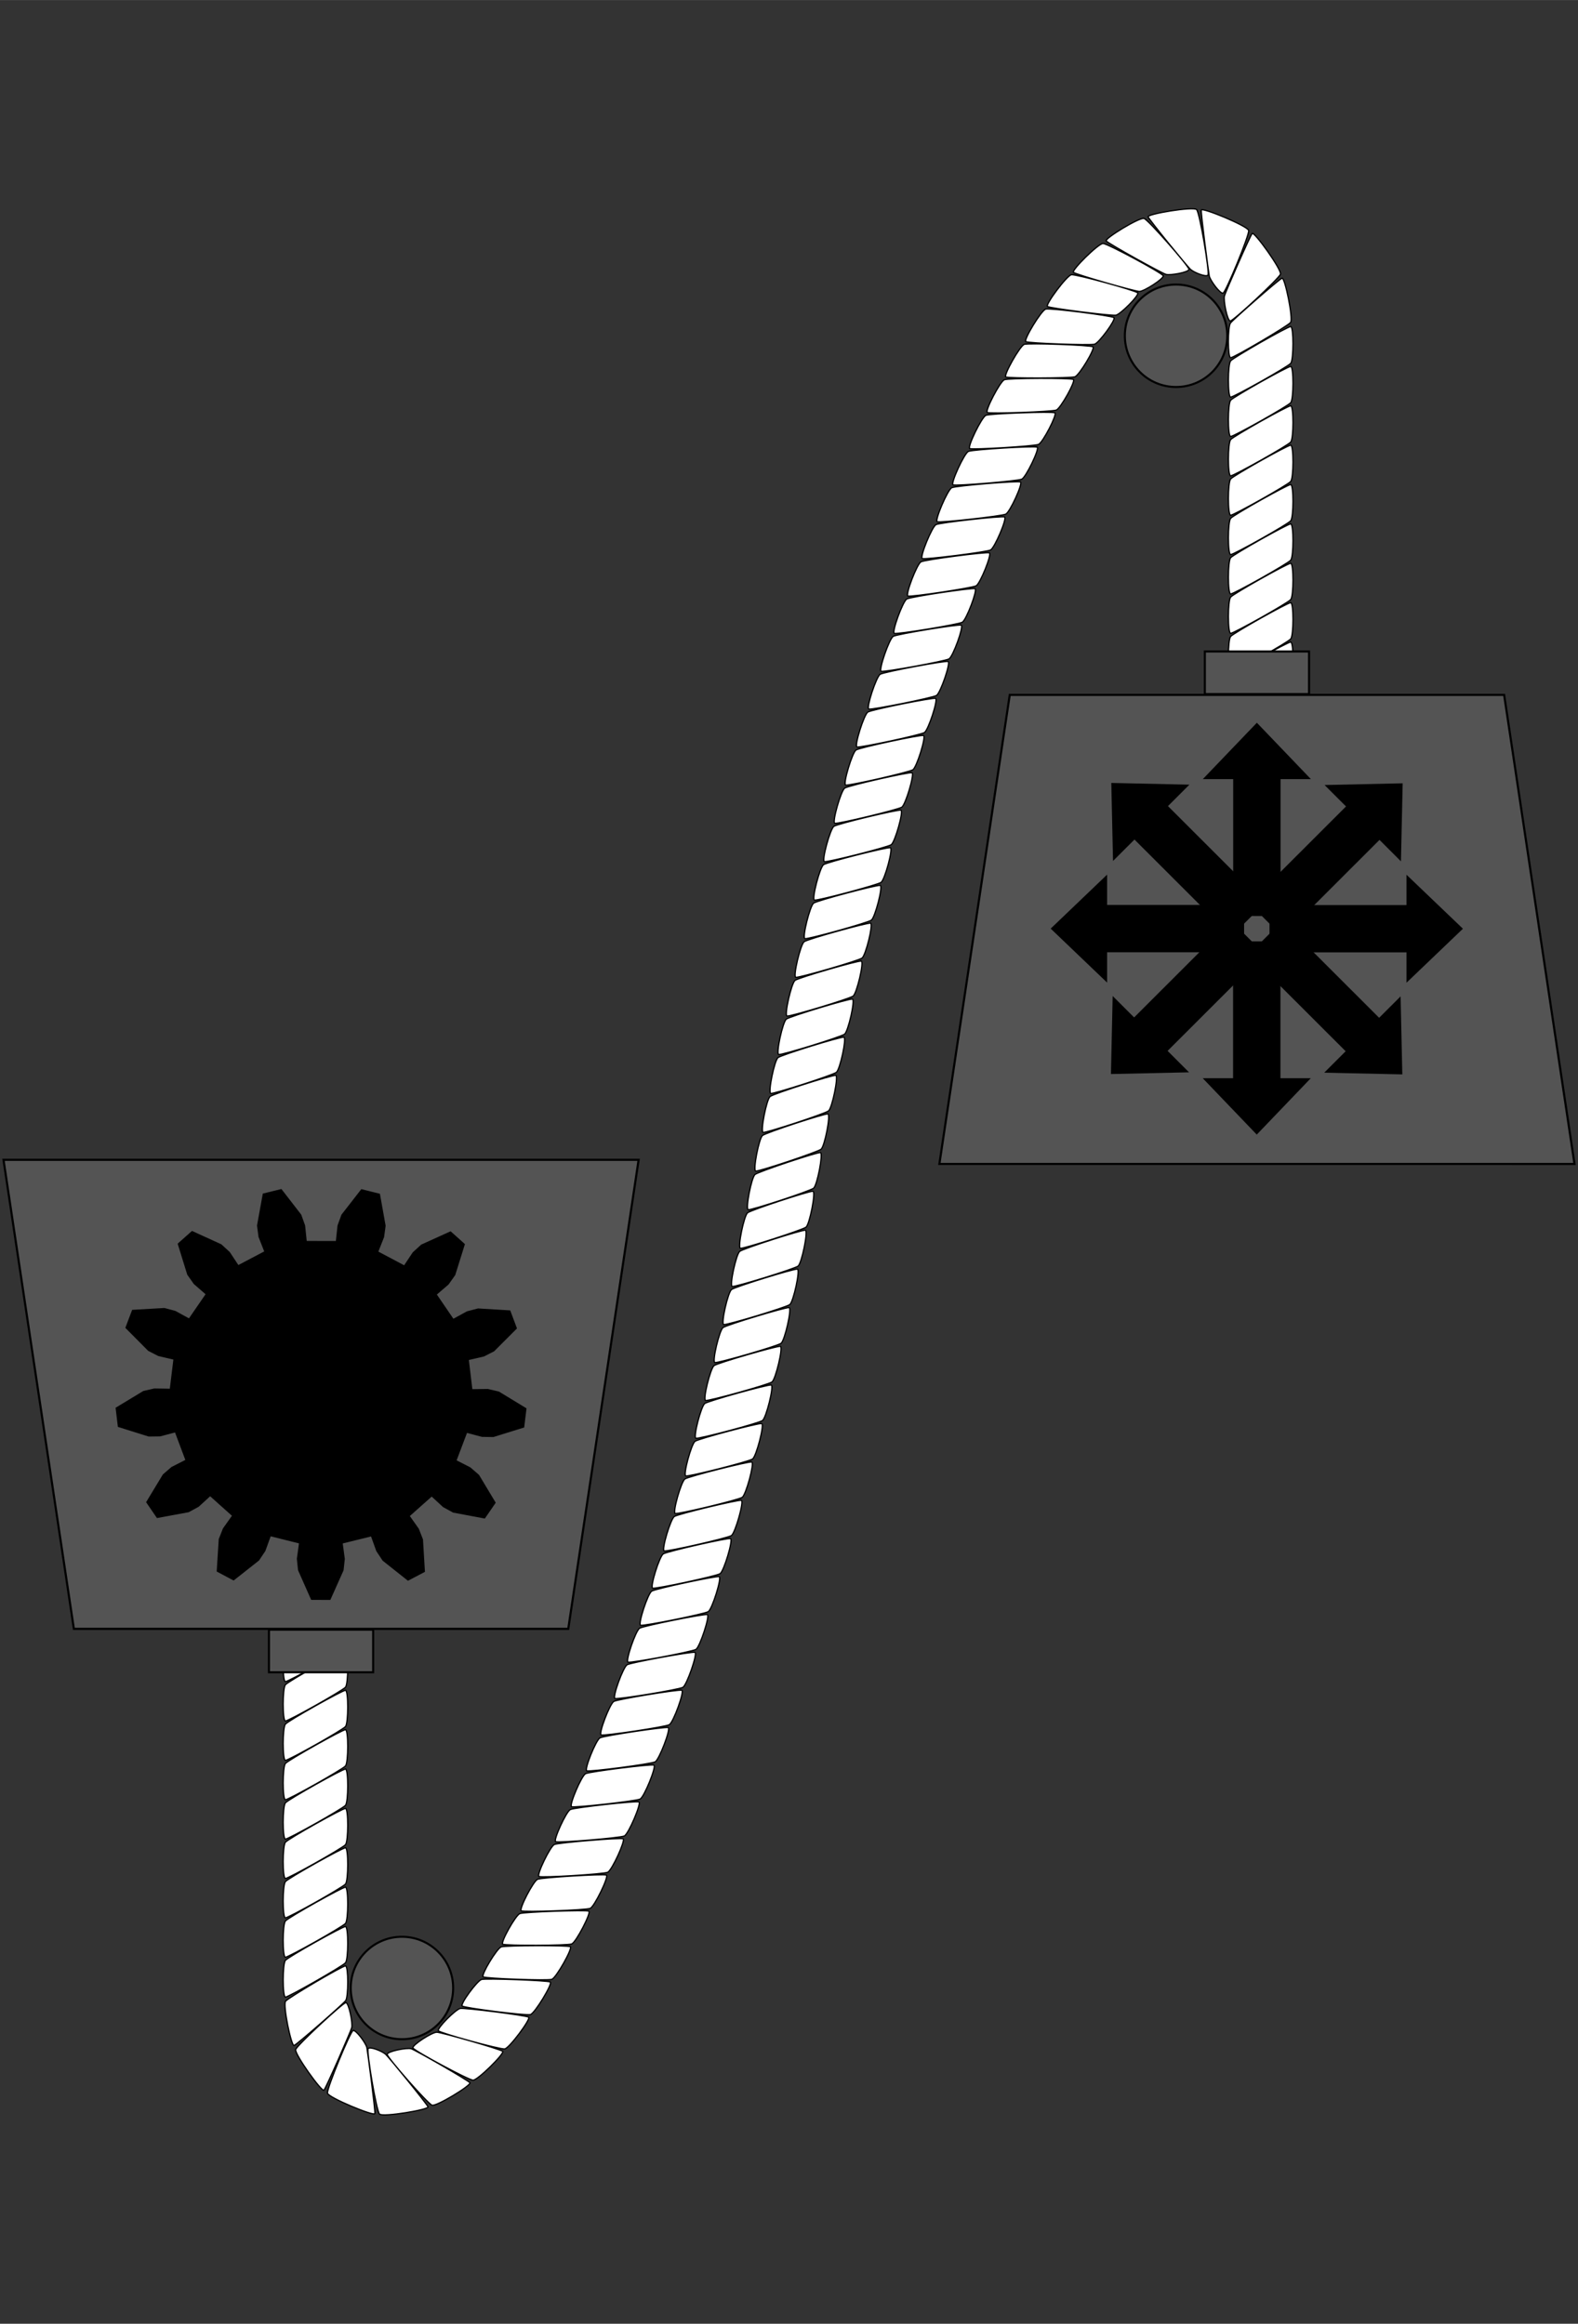 <?xml version="1.0" encoding="UTF-8" standalone="no"?>
<!-- Created with Inkscape (http://www.inkscape.org/) -->

<svg
   xmlns:dc="http://purl.org/dc/elements/1.1/"
   xmlns:cc="http://creativecommons.org/ns#"
   xmlns:rdf="http://www.w3.org/1999/02/22-rdf-syntax-ns#"
   xmlns:svg="http://www.w3.org/2000/svg"
   xmlns="http://www.w3.org/2000/svg"
   xmlns:sodipodi="http://sodipodi.sourceforge.net/DTD/sodipodi-0.dtd"
   xmlns:inkscape="http://www.inkscape.org/namespaces/inkscape"
   sodipodi:docname="despite_sci-mag.svg"
   inkscape:version="0.92.4 (5da689c313, 2019-01-14)"
   version="1.1"
   id="svg2"
   viewBox="0 0 720 1060"
   height="11.778in"
   width="8in"
   inkscape:export-filename="C:\Users\Giltwist\Dropbox\Tarot\Minors\export\despite-sci_mag.png"
   inkscape:export-xdpi="300"
   inkscape:export-ydpi="300">
  <rect x="0" y="0" width="720" height="1060" fill="#333333" stroke="none"/>
  <sodipodi:namedview
     inkscape:window-maximized="1"
     inkscape:window-y="-8"
     inkscape:window-x="-8"
     inkscape:window-height="1377"
     inkscape:window-width="2560"
     units="in"
     showgrid="false"
     inkscape:current-layer="layer1"
     inkscape:document-units="px"
     inkscape:cy="640.0323"
     inkscape:cx="-78.207483"
     inkscape:zoom="0.98994949"
     inkscape:pageshadow="2"
     inkscape:pageopacity="0"
     borderopacity="1.0"
     bordercolor="#666666"
     pagecolor="#000000"
     id="base"
     showguides="true"
     inkscape:guide-bbox="true">
    <sodipodi:guide
       position="179.464,530.022"
       orientation="0,1"
       id="guide4149"
       inkscape:locked="false" />
    <sodipodi:guide
       position="359.933,723.884"
       orientation="1,-0.002"
       id="guide4274"
       inkscape:locked="false" />
  </sodipodi:namedview>
  <defs
     id="defs4">
    <inkscape:path-effect
       effect="powerstroke"
       id="path-effect4186"
       is_visible="true"
       offset_points="0,0.5"
       sort_points="true"
       interpolator_type="CubicBezierJohan"
       interpolator_beta="0.2"
       start_linecap_type="zerowidth"
       linejoin_type="round"
       miter_limit="4"
       end_linecap_type="zerowidth"
       cusp_linecap_type="round" />
  </defs>
  <g
     inkscape:label="Layer 1"
     inkscape:groupmode="layer"
     id="layer1"
     transform="translate(0,7.638)">
    <ellipse
       style="opacity:1;fill:#808080;fill-opacity:1;fill-rule:evenodd;stroke:#000000;stroke-width:4.688;stroke-linecap:butt;stroke-linejoin:miter;stroke-miterlimit:4;stroke-dasharray:none;stroke-dashoffset:0;stroke-opacity:1;paint-order:markers stroke fill"
       id="path3015"
       cx="360"
       cy="522.362"
       r="154.199" />
    <path
       id="path7064"
       d="M157.65 655.655C159.007 655.711 158.993 670.618 157.635 672.2C156.276 673.782 131.564 687.671 130.207 687.615C128.85 687.559 128.864 672.652 130.223 671.07C131.581 669.488 156.294 655.599 157.65 655.655C157.65 655.655 157.65 655.655 157.65 655.655M157.65 673.615C159.007 673.671 158.993 688.578 157.635 690.16C156.276 691.742 131.564 705.63 130.207 705.575C128.85 705.519 128.864 690.612 130.223 689.03C131.581 687.448 156.294 673.559 157.65 673.615C157.65 673.615 157.65 673.615 157.65 673.615M157.65 691.575C159.007 691.631 158.993 706.538 157.635 708.12C156.276 709.702 131.564 723.59 130.207 723.534C128.85 723.478 128.864 708.571 130.223 706.99C131.581 705.408 156.294 691.519 157.65 691.575C157.65 691.575 157.65 691.575 157.65 691.575M157.65 709.535C159.007 709.591 158.993 724.498 157.635 726.08C156.276 727.661 131.564 741.55 130.207 741.494C128.85 741.438 128.864 726.531 130.223 724.949C131.581 723.367 156.294 709.479 157.65 709.535C157.65 709.535 157.65 709.535 157.65 709.535M157.65 727.495C159.007 727.55 158.993 742.457 157.635 744.039C156.276 745.621 131.564 759.51 130.207 759.454C128.85 759.398 128.864 744.491 130.223 742.909C131.581 741.327 156.294 727.439 157.65 727.495C157.65 727.495 157.65 727.495 157.65 727.495M157.65 745.454C159.007 745.51 158.993 760.417 157.635 761.999C156.276 763.581 131.564 777.47 130.207 777.414C128.85 777.358 128.864 762.451 130.223 760.869C131.581 759.287 156.294 745.398 157.65 745.454C157.65 745.454 157.65 745.454 157.65 745.454M157.65 763.414C159.007 763.47 158.993 778.377 157.635 779.959C156.276 781.541 131.564 795.43 130.207 795.374C128.85 795.318 128.864 780.411 130.223 778.829C131.581 777.247 156.294 763.358 157.65 763.414C157.65 763.414 157.65 763.414 157.65 763.414M157.65 781.374C159.007 781.43 158.993 796.337 157.635 797.919C156.276 799.501 131.564 813.39 130.207 813.334C128.85 813.278 128.864 798.371 130.223 796.789C131.581 795.207 156.294 781.318 157.65 781.374C157.65 781.374 157.65 781.374 157.65 781.374M157.65 799.334C159.007 799.39 158.993 814.297 157.635 815.879C156.276 817.461 131.564 831.349 130.207 831.293C128.85 831.238 128.864 816.33 130.223 814.749C131.581 813.167 156.294 799.278 157.65 799.334C157.65 799.334 157.65 799.334 157.65 799.334M157.65 817.294C159.007 817.35 158.993 832.257 157.635 833.839C156.276 835.42 131.564 849.309 130.207 849.253C128.85 849.197 128.864 834.29 130.223 832.708C131.581 831.127 156.294 817.238 157.65 817.294C157.65 817.294 157.65 817.294 157.65 817.294M157.65 835.254C159.007 835.309 158.993 850.216 157.635 851.798C156.276 853.38 131.564 867.269 130.207 867.213C128.85 867.157 128.864 852.25 130.223 850.668C131.581 849.086 156.294 835.198 157.65 835.254C157.65 835.254 157.65 835.254 157.65 835.254M157.65 853.213C159.007 853.269 158.993 868.176 157.635 869.758C156.276 871.34 131.564 885.229 130.207 885.173C128.85 885.117 128.864 870.21 130.223 868.628C131.581 867.046 156.294 853.157 157.65 853.213C157.65 853.213 157.65 853.213 157.65 853.213M157.65 871.173C159.007 871.229 158.993 886.136 157.635 887.718C156.276 889.3 131.581 903.399 130.223 903.366C128.866 903.333 128.864 888.17 130.223 886.588C131.581 885.006 156.294 871.117 157.65 871.173C157.65 871.173 157.65 871.173 157.65 871.173M157.65 889.133C159.007 889.189 158.99 903.321 157.715 904.971C156.44 906.621 135.473 925.017 134.179 925.43C132.886 925.843 129.008 906.902 130.283 905.252C131.558 903.602 156.294 889.077 157.65 889.133C157.65 889.133 157.65 889.133 157.65 889.133M157.792 905.902C159.149 905.841 161.04 915.339 160.469 917.344C159.898 919.35 148.747 944.845 147.807 945.824C146.866 946.804 134.259 929.24 134.913 927.261C135.567 925.281 156.436 905.964 157.792 905.902C157.792 905.902 157.792 905.902 157.792 905.902M161.076 918.623C162.331 918.105 167.008 924.408 167.397 926.456C167.787 928.505 171.287 955.18 171.042 956.516C170.797 957.851 149.812 949.227 149.422 947.179C149.033 945.131 159.82 919.14 161.076 918.623C161.076 918.623 161.076 918.623 161.076 918.623M167.994 926.843C168.83 925.773 174.427 928.043 175.962 929.455C177.496 930.866 194.883 952.136 195.298 953.429C195.713 954.722 174.633 958.22 173.175 956.729C171.717 955.239 167.158 927.914 167.994 926.843C167.994 926.843 167.994 926.843 167.994 926.843M176.664 929.472C176.696 928.115 185.683 926.291 187.665 926.937C189.647 927.583 213.634 941.322 214.417 942.431C215.201 943.54 199.134 953.324 197.152 952.677C195.17 952.031 176.632 930.83 176.664 929.472C176.664 929.472 176.664 929.472 176.664 929.472M188.422 926.554C187.9 925.301 197.222 919.339 199.306 919.382C201.391 919.425 228.387 927.158 229.379 928.085C230.372 929.012 217.945 941.301 215.861 941.259C213.776 941.216 188.944 927.808 188.422 926.554C188.422 926.554 188.422 926.554 188.422 926.554M200.047 918.731C199.194 917.674 207.965 908.906 210.017 908.54C212.07 908.174 240.129 911.715 241.223 912.519C242.318 913.323 232.351 926.687 230.29 927.002C228.229 927.316 200.9 919.788 200.047 918.731C200.047 918.731 200.047 918.731 200.047 918.731M210.9 907.434C209.885 906.532 217.715 895.919 219.713 895.322C221.711 894.726 249.954 895.745 251.097 896.477C252.241 897.21 244.011 910.783 242 911.336C239.99 911.89 211.916 908.336 210.9 907.434C210.9 907.434 210.9 907.434 210.9 907.434M220.465 894.124C219.354 893.343 226.722 881.136 228.692 880.454C230.663 879.773 259.054 879.681 260.226 880.367C261.399 881.052 253.768 894.566 251.797 895.248C249.827 895.929 221.576 894.904 220.465 894.124C220.465 894.124 220.465 894.124 220.465 894.124M229.392 879.224C228.248 878.492 235.246 866.031 237.187 865.269C239.129 864.508 267.493 863.496 268.682 864.152C269.87 864.809 262.817 878.348 260.875 879.109C258.934 879.87 230.536 879.957 229.392 879.224C229.392 879.224 229.392 879.224 229.392 879.224M237.837 864.012C236.664 863.327 243.366 850.418 245.288 849.61C247.211 848.803 275.492 847.075 276.696 847.702C277.901 848.329 271.223 862.072 269.3 862.88C267.378 863.687 239.009 864.697 237.837 864.012C237.837 864.012 237.837 864.012 237.837 864.012M245.907 848.338C244.719 847.681 251.047 834.6 252.949 833.745C254.851 832.89 283.092 830.548 284.308 831.153C285.524 831.757 279.185 845.559 277.283 846.414C275.382 847.269 247.096 848.994 245.907 848.338C245.907 848.338 245.907 848.338 245.907 848.338M253.536 832.458C252.332 831.831 258.359 818.717 260.233 817.803C262.107 816.889 290.302 813.757 291.533 814.33C292.765 814.904 286.756 828.964 284.871 829.854C282.986 830.745 254.741 833.085 253.536 832.458C253.536 832.458 253.536 832.458 253.536 832.458M260.779 816.498C259.556 815.909 265.33 802.374 267.193 801.436C269.055 800.498 297.128 796.975 298.366 797.533C299.604 798.09 293.925 812.08 292.063 813.018C290.201 813.956 262.003 817.086 260.779 816.498C260.779 816.498 260.779 816.498 260.779 816.498M267.722 800.124C266.491 799.551 271.932 786.085 273.769 785.1C275.607 784.114 303.655 779.908 304.907 780.434C306.159 780.96 300.764 795.06 298.926 796.046C297.089 797.031 268.953 800.697 267.722 800.124C267.722 800.124 267.722 800.124 267.722 800.124M274.265 783.774C273.02 783.233 278.268 769.484 280.093 768.476C281.918 767.467 309.853 762.886 311.111 763.397C312.37 763.907 307.212 778.094 305.386 779.103C303.561 780.111 275.511 784.316 274.265 783.774C274.265 783.774 274.265 783.774 274.265 783.774M280.573 767.144C279.321 766.618 284.336 752.783 286.149 751.751C287.961 750.72 315.829 745.624 317.1 746.102C318.371 746.581 313.386 761.028 311.574 762.059C309.762 763.09 281.824 767.67 280.573 767.144C280.573 767.144 280.573 767.144 280.573 767.144M286.545 750.573C285.281 750.079 290.069 736.159 291.855 735.083C293.641 734.007 321.469 728.412 322.745 728.875C324.022 729.338 319.315 743.678 317.529 744.754C315.743 745.83 287.81 751.067 286.545 750.573C286.545 750.573 286.545 750.573 286.545 750.573M292.284 733.735C291.013 733.256 295.593 719.266 297.366 718.168C299.139 717.07 326.869 711.125 328.151 711.572C329.433 712.02 324.93 726.423 323.158 727.521C321.385 728.619 293.555 734.214 292.284 733.735C292.284 733.735 292.284 733.735 292.284 733.735M297.778 716.815C296.502 716.352 300.884 702.297 302.643 701.177C304.402 700.057 332.039 693.769 333.326 694.201C334.614 694.633 330.306 709.094 328.547 710.214C326.788 711.333 299.055 717.278 297.778 716.815C297.778 716.815 297.778 716.815 297.778 716.815M303.038 699.818C301.756 699.371 305.949 685.257 307.694 684.116C309.439 682.975 336.988 676.351 338.281 676.767C339.573 677.183 335.451 691.697 333.706 692.838C331.96 693.979 304.321 700.266 303.038 699.818C303.038 699.818 303.038 699.818 303.038 699.818M308.073 682.753C306.786 682.321 310.797 668.152 312.529 666.991C314.26 665.829 341.726 658.875 343.024 659.276C344.321 659.677 340.375 674.238 338.644 675.399C336.912 676.561 309.361 683.184 308.073 682.753C308.073 682.753 308.073 682.753 308.073 682.753M312.892 665.623C311.599 665.207 315.44 650.989 317.157 649.807C318.875 648.624 346.263 641.348 347.565 641.733C348.867 642.119 345.088 656.722 343.37 657.904C341.653 659.086 314.184 666.039 312.892 665.623C312.892 665.623 312.892 665.623 312.892 665.623M317.504 648.435C316.206 648.034 319.885 633.771 321.589 632.569C323.292 631.367 350.607 623.773 351.914 624.144C353.22 624.514 349.599 639.155 347.895 640.357C346.192 641.56 318.801 648.835 317.504 648.435C317.504 648.435 317.504 648.435 317.504 648.435M321.919 631.193C320.617 630.808 324.143 616.505 325.833 615.283C327.522 614.06 354.77 606.157 356.08 606.512C357.391 606.867 353.917 621.542 352.228 622.764C350.539 623.986 323.221 631.579 321.919 631.193C321.919 631.193 321.919 631.193 321.919 631.193M326.147 613.903C324.841 613.533 328.224 599.193 329.899 597.952C331.574 596.71 358.76 588.502 360.074 588.842C361.389 589.182 358.054 603.887 356.379 605.129C354.704 606.37 327.454 614.273 326.147 613.903C326.147 613.903 326.147 613.903 326.147 613.903M330.198 596.568C328.887 596.213 332.136 581.841 333.797 580.58C335.458 579.32 362.54 570.944 363.855 571.285C365.17 571.625 362.018 586.195 360.357 587.455C358.696 588.716 331.508 596.924 330.198 596.568C330.198 596.568 330.198 596.568 330.198 596.568M334.08 579.194C332.765 578.853 335.89 564.451 337.537 563.172C339.184 561.893 366.17 553.213 367.488 553.539C368.807 553.864 365.799 568.637 364.138 569.898C362.477 571.158 335.395 579.534 334.08 579.194C334.08 579.194 334.08 579.194 334.08 579.194M337.804 561.782C336.486 561.457 339.473 546.852 341.12 545.573C342.767 544.294 369.648 535.454 370.97 535.765C372.292 536.075 369.402 550.87 367.755 552.149C366.109 553.428 339.123 562.108 337.804 561.782C337.804 561.782 337.804 561.782 337.804 561.782M341.387 544.183C340.069 543.858 342.883 529.39 344.515 528.092C346.147 526.795 373.035 517.816 374.357 518.127C375.679 518.438 372.854 533.075 371.222 534.372C369.589 535.669 342.705 544.509 341.387 544.183C341.387 544.183 341.387 544.183 341.387 544.183M561.502 389.025C560.145 388.969 560.159 374.062 561.517 372.48C562.876 370.898 587.588 357.009 588.945 357.065C590.302 357.121 590.288 372.028 588.929 373.61C587.571 375.192 562.859 389.08 561.502 389.025C561.502 389.025 561.502 389.025 561.502 389.025M561.502 371.065C560.145 371.009 560.159 356.102 561.517 354.52C562.876 352.938 587.588 339.049 588.945 339.105C590.302 339.161 590.288 354.068 588.929 355.65C587.571 357.232 562.859 371.121 561.502 371.065C561.502 371.065 561.502 371.065 561.502 371.065M561.502 353.105C560.145 353.049 560.159 338.142 561.517 336.56C562.876 334.978 587.588 321.089 588.945 321.145C590.302 321.201 590.288 336.108 588.929 337.69C587.571 339.272 562.859 353.161 561.502 353.105C561.502 353.105 561.502 353.105 561.502 353.105M561.502 335.145C560.145 335.089 560.159 320.182 561.517 318.6C562.876 317.018 587.588 303.13 588.945 303.186C590.302 303.241 590.288 318.148 588.929 319.73C587.571 321.312 562.859 335.201 561.502 335.145C561.502 335.145 561.502 335.145 561.502 335.145M561.502 317.185C560.145 317.129 560.159 302.222 561.517 300.64C562.876 299.058 587.588 285.17 588.945 285.226C590.302 285.282 590.288 300.189 588.929 301.771C587.571 303.352 562.859 317.241 561.502 317.185C561.502 317.185 561.502 317.185 561.502 317.185M561.502 299.225C560.145 299.169 560.159 284.262 561.517 282.681C562.876 281.099 587.588 267.21 588.945 267.266C590.302 267.322 590.288 282.229 588.929 283.811C587.571 285.393 562.859 299.281 561.502 299.225C561.502 299.225 561.502 299.225 561.502 299.225M561.502 281.266C560.145 281.21 560.159 266.303 561.517 264.721C562.876 263.139 587.588 249.25 588.945 249.306C590.302 249.362 590.288 264.269 588.929 265.851C587.571 267.433 562.859 281.321 561.502 281.266C561.502 281.266 561.502 281.266 561.502 281.266M561.502 263.306C560.145 263.25 560.159 248.343 561.517 246.761C562.876 245.179 587.588 231.29 588.945 231.346C590.302 231.402 590.288 246.309 588.929 247.891C587.571 249.473 562.859 263.362 561.502 263.306C561.502 263.306 561.502 263.306 561.502 263.306M561.502 245.346C560.145 245.29 560.159 230.383 561.517 228.801C562.876 227.219 587.588 213.33 588.945 213.386C590.302 213.442 590.288 228.349 588.929 229.931C587.571 231.513 562.859 245.402 561.502 245.346C561.502 245.346 561.502 245.346 561.502 245.346M561.502 227.386C560.145 227.33 560.159 212.423 561.517 210.841C562.876 209.259 587.588 195.371 588.945 195.427C590.302 195.482 590.288 210.389 588.929 211.971C587.571 213.553 562.859 227.442 561.502 227.386C561.502 227.386 561.502 227.386 561.502 227.386M561.502 209.426C560.145 209.37 560.159 194.463 561.517 192.881C562.876 191.299 587.588 177.411 588.945 177.467C590.302 177.523 590.288 192.43 588.929 194.012C587.571 195.593 562.859 209.482 561.502 209.426C561.502 209.426 561.502 209.426 561.502 209.426M561.502 191.466C560.145 191.41 560.159 176.503 561.517 174.922C562.876 173.34 587.588 159.451 588.945 159.507C590.302 159.563 590.288 174.47 588.929 176.052C587.571 177.634 562.859 191.522 561.502 191.466C561.502 191.466 561.502 191.466 561.502 191.466M561.502 173.507C560.145 173.451 560.159 158.544 561.517 156.962C562.876 155.38 587.571 141.281 588.929 141.314C590.287 141.347 590.288 156.51 588.929 158.092C587.571 159.674 562.859 173.562 561.502 173.507C561.502 173.507 561.502 173.507 561.502 173.507M561.502 155.547C560.145 155.491 560.162 141.358 561.437 139.709C562.712 138.059 583.679 119.662 584.973 119.25C586.266 118.837 590.144 137.778 588.869 139.428C587.594 141.077 562.859 155.603 561.502 155.547C561.502 155.547 561.502 155.547 561.502 155.547M561.36 138.777C560.003 138.839 558.112 129.34 558.683 127.335C559.254 125.33 570.405 99.835 571.346 98.855C572.286 97.876 584.893 115.439 584.239 117.419C583.586 119.399 562.717 138.716 561.36 138.777C561.36 138.777 561.36 138.777 561.36 138.777M558.076 126.057C556.821 126.574 552.144 120.272 551.755 118.223C551.365 116.175 547.865 89.5 548.11 88.164C548.355 86.829 569.34 95.452 569.73 97.501C570.119 99.549 559.332 125.54 558.076 126.057C558.076 126.057 558.076 126.057 558.076 126.057M551.158 117.836C550.322 118.906 544.725 116.637 543.191 115.225C541.656 113.813 524.269 92.544 523.854 91.251C523.439 89.958 544.519 86.46 545.977 87.951C547.435 89.441 551.994 116.766 551.158 117.836C551.158 117.836 551.158 117.836 551.158 117.836M542.488 115.208C542.456 116.565 534.014 118.078 532.007 117.514C529.999 116.951 505.519 103.358 504.735 102.249C503.951 101.14 520.018 91.356 522 92.002C523.982 92.649 542.52 113.85 542.488 115.208C542.488 115.208 542.488 115.208 542.488 115.208M530.73 118.125C531.252 119.379 521.93 125.34 519.846 125.298C517.761 125.255 490.765 117.522 489.773 116.595C488.78 115.668 501.207 103.378 503.291 103.421C505.376 103.464 530.208 116.872 530.73 118.125C530.73 118.125 530.73 118.125 530.73 118.125M519.105 125.949C519.958 127.005 511.187 135.774 509.135 136.14C507.082 136.506 479.023 132.965 477.929 132.161C476.834 131.357 486.801 117.992 488.862 117.678C490.923 117.364 518.252 124.892 519.105 125.949C519.105 125.949 519.105 125.949 519.105 125.949M508.252 137.246C509.267 138.147 501.437 148.761 499.439 149.357C497.441 149.954 469.198 148.935 468.055 148.202C466.911 147.47 475.141 133.897 477.152 133.343C479.162 132.79 507.236 136.344 508.252 137.246C508.252 137.246 508.252 137.246 508.252 137.246M498.687 150.556C499.798 151.337 492.43 163.544 490.46 164.226C488.489 164.907 460.098 164.998 458.926 164.313C457.753 163.628 465.384 150.114 467.355 149.432C469.325 148.751 497.576 149.775 498.687 150.556C498.687 150.556 498.687 150.556 498.687 150.556M489.76 165.455C490.904 166.188 483.906 178.649 481.965 179.411C480.023 180.172 451.659 181.184 450.471 180.527C449.282 179.871 456.335 166.332 458.277 165.571C460.218 164.809 488.616 164.723 489.76 165.455C489.76 165.455 489.76 165.455 489.76 165.455M481.315 180.668C482.488 181.353 475.786 194.262 473.864 195.07C471.941 195.877 443.66 197.605 442.456 196.978C441.251 196.351 447.929 182.607 449.852 181.8C451.774 180.993 480.143 179.983 481.315 180.668C481.315 180.668 481.315 180.668 481.315 180.668M473.245 196.342C474.433 196.999 468.105 210.08 466.203 210.934C464.301 211.789 436.06 214.132 434.844 213.527C433.628 212.923 439.967 199.12 441.869 198.265C443.77 197.411 472.056 195.685 473.245 196.342C473.245 196.342 473.245 196.342 473.245 196.342M465.616 212.222C466.82 212.849 460.793 225.963 458.919 226.877C457.045 227.791 428.85 230.923 427.619 230.349C426.388 229.776 432.396 215.716 434.281 214.826C436.166 213.935 464.411 211.595 465.616 212.222C465.616 212.222 465.616 212.222 465.616 212.222M458.373 228.182C459.596 228.771 453.822 242.305 451.96 243.243C450.097 244.182 422.024 247.705 420.786 247.147C419.548 246.589 425.227 232.6 427.089 231.662C428.951 230.724 457.149 227.593 458.373 228.182C458.373 228.182 458.373 228.182 458.373 228.182M451.43 244.556C452.661 245.129 447.22 258.595 445.383 259.58C443.545 260.565 415.497 264.772 414.245 264.246C412.993 263.72 418.388 249.619 420.226 248.634C422.063 247.649 450.199 243.982 451.43 244.556C451.43 244.556 451.43 244.556 451.43 244.556M444.887 260.905C446.132 261.447 440.884 275.196 439.059 276.204C437.234 277.212 409.299 281.793 408.041 281.283C406.782 280.773 411.94 266.585 413.766 265.577C415.591 264.569 443.641 260.364 444.887 260.905C444.887 260.905 444.887 260.905 444.887 260.905M438.58 277.535C439.832 278.061 434.816 291.897 433.003 292.928C431.191 293.96 403.323 299.056 402.052 298.577C400.781 298.099 405.766 283.652 407.578 282.621C409.39 281.589 437.328 277.009 438.58 277.535C438.58 277.535 438.58 277.535 438.58 277.535M432.607 294.107C433.871 294.601 429.083 308.52 427.297 309.596C425.511 310.672 397.683 316.268 396.407 315.805C395.13 315.342 399.837 301.002 401.623 299.926C403.409 298.85 431.342 293.612 432.607 294.107C432.607 294.107 432.607 294.107 432.607 294.107M426.868 310.945C428.139 311.424 423.559 325.414 421.786 326.512C420.013 327.61 392.283 333.555 391.001 333.107C389.719 332.66 394.222 318.257 395.994 317.159C397.767 316.061 425.597 310.466 426.868 310.945C426.868 310.945 426.868 310.945 426.868 310.945M421.374 327.865C422.65 328.328 418.268 342.383 416.509 343.503C414.75 344.622 387.113 350.91 385.826 350.479C384.538 350.047 388.846 335.586 390.605 334.466C392.364 333.346 420.097 327.402 421.374 327.865C421.374 327.865 421.374 327.865 421.374 327.865M416.114 344.861C417.396 345.309 413.204 359.423 411.458 360.564C409.713 361.705 382.164 368.329 380.871 367.913C379.579 367.496 383.701 352.983 385.446 351.842C387.192 350.701 414.831 344.414 416.114 344.861C416.114 344.861 416.114 344.861 416.114 344.861M411.079 361.927C412.366 362.359 408.355 376.527 406.623 377.689C404.892 378.851 377.426 385.804 376.128 385.404C374.831 385.003 378.777 370.442 380.508 369.28C382.24 368.119 409.791 361.495 411.079 361.927C411.079 361.927 411.079 361.927 411.079 361.927M406.26 379.057C407.553 379.473 403.712 393.691 401.995 394.873C400.277 396.055 372.889 403.332 371.587 402.946C370.285 402.561 374.064 387.958 375.782 386.776C377.499 385.593 404.968 378.641 406.26 379.057C406.26 379.057 406.26 379.057 406.26 379.057M401.648 396.245C402.946 396.646 399.267 410.908 397.563 412.111C395.86 413.313 368.545 420.906 367.238 420.536C365.932 420.166 369.553 405.525 371.257 404.322C372.96 403.12 400.351 395.844 401.648 396.245C401.648 396.245 401.648 396.245 401.648 396.245M397.233 413.487C398.535 413.872 395.009 428.175 393.319 429.397C391.63 430.619 364.382 438.523 363.072 438.168C361.761 437.813 365.235 423.138 366.924 421.916C368.613 420.694 395.931 413.101 397.233 413.487C397.233 413.487 397.233 413.487 397.233 413.487M393.005 430.777C394.311 431.147 390.928 445.487 389.253 446.728C387.578 447.97 360.392 456.178 359.078 455.838C357.763 455.498 361.098 440.793 362.773 439.551C364.448 438.31 391.698 430.407 393.005 430.777C393.005 430.777 393.005 430.777 393.005 430.777M388.955 448.111C390.265 448.467 387.016 462.839 385.355 464.1C383.694 465.36 356.612 473.736 355.297 473.395C353.982 473.055 357.134 458.485 358.795 457.225C360.456 455.964 387.644 447.756 388.955 448.111C388.955 448.111 388.955 448.111 388.955 448.111M385.072 465.486C386.387 465.826 383.262 480.229 381.615 481.508C379.968 482.787 352.982 491.467 351.664 491.141C350.345 490.816 353.353 476.042 355.014 474.782C356.675 473.521 383.757 465.146 385.072 465.486C385.072 465.486 385.072 465.486 385.072 465.486M381.348 482.898C382.666 483.223 379.679 497.828 378.032 499.107C376.385 500.386 349.504 509.226 348.182 508.915C346.86 508.604 349.75 493.81 351.397 492.531C353.043 491.252 380.029 482.572 381.348 482.898C381.348 482.898 381.348 482.898 381.348 482.898M377.765 500.496C379.083 500.822 376.269 515.29 374.637 516.587C373.005 517.885 346.117 526.864 344.795 526.553C343.473 526.242 346.298 511.605 347.93 510.308C349.563 509.01 376.447 500.171 377.765 500.496C377.765 500.496 377.765 500.496 377.765 500.496"
       style="opacity:1;fill:#ffffff;fill-opacity:1;fill-rule:nonzero;stroke:#000000;stroke-width:0.565;stroke-linecap:square;stroke-linejoin:miter;stroke-miterlimit:4;stroke-dasharray:none;stroke-dashoffset:0;stroke-opacity:1;paint-order:markers fill stroke" />
    <path
       style="opacity:1;fill:#545454;fill-opacity:1;fill-rule:nonzero;stroke:#000000;stroke-width:0.977;stroke-linecap:square;stroke-linejoin:miter;stroke-miterlimit:4;stroke-dasharray:none;stroke-dashoffset:0;stroke-opacity:1;paint-order:markers fill stroke"
       d="m 686.295,309.34 32.108,213.97 H 573.508 428.615 l 32.106,-213.97 h 112.787 z"
       id="rect2080-8"
       inkscape:connector-curvature="0"
       sodipodi:nodetypes="ccccccc" />
    <rect
       style="opacity:1;fill:#545454;fill-opacity:1;fill-rule:nonzero;stroke:#000000;stroke-width:0.938;stroke-linecap:square;stroke-linejoin:miter;stroke-miterlimit:4;stroke-dasharray:none;stroke-dashoffset:0;stroke-opacity:1;paint-order:markers fill stroke"
       id="rect2235-2"
       width="47.545"
       height="19.42"
       x="-597.281"
       y="289.538"
       transform="scale(-1,1)" />
    <g
       id="g2124"
       transform="matrix(1,0,0,-1,213.509,736.307)">
      <g
         style="fill:#000000;fill-opacity:1;stroke:#000000;stroke-width:2.986;stroke-miterlimit:4;stroke-dasharray:none;stroke-opacity:1"
         id="g929"
         transform="matrix(0.848,0,0,0.847,75.309,10.863)">
        <g
           style="fill:#000000;fill-opacity:1;stroke:#000000;stroke-width:3.771;stroke-miterlimit:4;stroke-dasharray:none;stroke-opacity:1"
           id="use889"
           inkscape:transform-center-y="-50.765436"
           inkscape:tile-x0="250.4754"
           inkscape:tile-y0="159.17572"
           transform="matrix(1.02,0,0,0.615,24.967,81.006)">
          <rect
             y="332.205"
             x="293.954"
             height="117.178"
             width="21.213"
             id="rect897"
             style="fill:#000000;fill-opacity:1;fill-rule:evenodd;stroke:#000000;stroke-width:3.771;stroke-linecap:square;stroke-linejoin:miter;stroke-miterlimit:4;stroke-dasharray:none;stroke-dashoffset:0;stroke-opacity:1" />
          <path
             inkscape:transform-center-y="-7.2843136"
             d="m 329.795,329.519 -50.467,0 25.234,-43.706 z"
             inkscape:randomized="0"
             inkscape:rounded="-3.46945e-18"
             inkscape:flatsided="true"
             sodipodi:arg2="1.5707963"
             sodipodi:arg1="0.52359878"
             sodipodi:r2="14.568627"
             sodipodi:r1="29.137255"
             sodipodi:cy="314.95084"
             sodipodi:cx="304.56097"
             sodipodi:sides="3"
             id="path899"
             style="fill:#000000;fill-opacity:1;fill-rule:evenodd;stroke:#000000;stroke-width:3.771;stroke-linecap:square;stroke-linejoin:miter;stroke-miterlimit:4;stroke-dasharray:none;stroke-dashoffset:0;stroke-opacity:1"
             sodipodi:type="star" />
        </g>
        <g
           style="fill:#000000;fill-opacity:1;stroke:#000000;stroke-width:3.771;stroke-miterlimit:4;stroke-dasharray:none;stroke-opacity:1"
           id="use891"
           inkscape:transform-center-y="-50.765436"
           inkscape:tile-x0="250.4754"
           inkscape:tile-y0="159.17572"
           transform="matrix(0.721,0.721,-0.435,0.435,317.036,-55.392)">
          <rect
             y="332.205"
             x="293.954"
             height="117.178"
             width="21.213"
             id="rect903"
             style="fill:#000000;fill-opacity:1;fill-rule:evenodd;stroke:#000000;stroke-width:3.771;stroke-linecap:square;stroke-linejoin:miter;stroke-miterlimit:4;stroke-dasharray:none;stroke-dashoffset:0;stroke-opacity:1" />
          <path
             inkscape:transform-center-y="-7.2843136"
             d="m 329.795,329.519 -50.467,0 25.234,-43.706 z"
             inkscape:randomized="0"
             inkscape:rounded="-3.46945e-18"
             inkscape:flatsided="true"
             sodipodi:arg2="1.5707963"
             sodipodi:arg1="0.52359878"
             sodipodi:r2="14.568627"
             sodipodi:r1="29.137255"
             sodipodi:cy="314.95084"
             sodipodi:cx="304.56097"
             sodipodi:sides="3"
             id="path905"
             style="fill:#000000;fill-opacity:1;fill-rule:evenodd;stroke:#000000;stroke-width:3.771;stroke-linecap:square;stroke-linejoin:miter;stroke-miterlimit:4;stroke-dasharray:none;stroke-dashoffset:0;stroke-opacity:1"
             sodipodi:type="star" />
        </g>
        <g
           style="fill:#000000;fill-opacity:1;stroke:#000000;stroke-width:3.771;stroke-miterlimit:4;stroke-dasharray:none;stroke-opacity:1"
           id="use893"
           inkscape:transform-center-y="-50.765436"
           inkscape:tile-x0="250.4754"
           inkscape:tile-y0="159.17572"
           transform="matrix(0,1.02,-0.615,0,620.009,54.684)">
          <rect
             y="332.205"
             x="293.954"
             height="117.178"
             width="21.213"
             id="rect909"
             style="fill:#000000;fill-opacity:1;fill-rule:evenodd;stroke:#000000;stroke-width:3.771;stroke-linecap:square;stroke-linejoin:miter;stroke-miterlimit:4;stroke-dasharray:none;stroke-dashoffset:0;stroke-opacity:1" />
          <path
             inkscape:transform-center-y="-7.2843136"
             d="m 329.795,329.519 -50.467,0 25.234,-43.706 z"
             inkscape:randomized="0"
             inkscape:rounded="-3.46945e-18"
             inkscape:flatsided="true"
             sodipodi:arg2="1.5707963"
             sodipodi:arg1="0.52359878"
             sodipodi:r2="14.568627"
             sodipodi:r1="29.137255"
             sodipodi:cy="314.95084"
             sodipodi:cx="304.56097"
             sodipodi:sides="3"
             id="path911"
             style="fill:#000000;fill-opacity:1;fill-rule:evenodd;stroke:#000000;stroke-width:3.771;stroke-linecap:square;stroke-linejoin:miter;stroke-miterlimit:4;stroke-dasharray:none;stroke-dashoffset:0;stroke-opacity:1"
             sodipodi:type="star" />
        </g>
        <g
           style="fill:#000000;fill-opacity:1;stroke:#000000;stroke-width:3.771;stroke-miterlimit:4;stroke-dasharray:none;stroke-opacity:1"
           id="use895"
           inkscape:transform-center-y="-50.765436"
           inkscape:tile-x0="250.4754"
           inkscape:tile-y0="159.17572"
           transform="matrix(-0.721,0.721,-0.435,-0.435,756.407,346.754)">
          <rect
             y="332.205"
             x="293.954"
             height="117.178"
             width="21.213"
             id="rect915"
             style="fill:#000000;fill-opacity:1;fill-rule:evenodd;stroke:#000000;stroke-width:3.771;stroke-linecap:square;stroke-linejoin:miter;stroke-miterlimit:4;stroke-dasharray:none;stroke-dashoffset:0;stroke-opacity:1" />
          <path
             inkscape:transform-center-y="-7.2843136"
             d="m 329.795,329.519 -50.467,0 25.234,-43.706 z"
             inkscape:randomized="0"
             inkscape:rounded="-3.46945e-18"
             inkscape:flatsided="true"
             sodipodi:arg2="1.5707963"
             sodipodi:arg1="0.52359878"
             sodipodi:r2="14.568627"
             sodipodi:r1="29.137255"
             sodipodi:cy="314.95084"
             sodipodi:cx="304.56097"
             sodipodi:sides="3"
             id="path917"
             style="fill:#000000;fill-opacity:1;fill-rule:evenodd;stroke:#000000;stroke-width:3.771;stroke-linecap:square;stroke-linejoin:miter;stroke-miterlimit:4;stroke-dasharray:none;stroke-dashoffset:0;stroke-opacity:1"
             sodipodi:type="star" />
        </g>
        <g
           style="fill:#000000;fill-opacity:1;stroke:#000000;stroke-width:3.771;stroke-miterlimit:4;stroke-dasharray:none;stroke-opacity:1"
           id="use897"
           inkscape:transform-center-y="-50.765436"
           inkscape:tile-x0="250.4754"
           inkscape:tile-y0="159.17572"
           transform="matrix(-1.02,0,0,-0.615,646.331,649.727)">
          <rect
             y="332.205"
             x="293.954"
             height="117.178"
             width="21.213"
             id="rect921"
             style="fill:#000000;fill-opacity:1;fill-rule:evenodd;stroke:#000000;stroke-width:3.771;stroke-linecap:square;stroke-linejoin:miter;stroke-miterlimit:4;stroke-dasharray:none;stroke-dashoffset:0;stroke-opacity:1" />
          <path
             inkscape:transform-center-y="-7.2843136"
             d="m 329.795,329.519 -50.467,0 25.234,-43.706 z"
             inkscape:randomized="0"
             inkscape:rounded="-3.46945e-18"
             inkscape:flatsided="true"
             sodipodi:arg2="1.5707963"
             sodipodi:arg1="0.52359878"
             sodipodi:r2="14.568627"
             sodipodi:r1="29.137255"
             sodipodi:cy="314.95084"
             sodipodi:cx="304.56097"
             sodipodi:sides="3"
             id="path923"
             style="fill:#000000;fill-opacity:1;fill-rule:evenodd;stroke:#000000;stroke-width:3.771;stroke-linecap:square;stroke-linejoin:miter;stroke-miterlimit:4;stroke-dasharray:none;stroke-dashoffset:0;stroke-opacity:1"
             sodipodi:type="star" />
        </g>
        <g
           style="fill:#000000;fill-opacity:1;stroke:#000000;stroke-width:3.771;stroke-miterlimit:4;stroke-dasharray:none;stroke-opacity:1"
           id="use899"
           inkscape:transform-center-y="-50.765436"
           inkscape:tile-x0="250.4754"
           inkscape:tile-y0="159.17572"
           transform="matrix(-0.721,-0.721,0.435,-0.435,354.261,786.125)">
          <rect
             y="332.205"
             x="293.954"
             height="117.178"
             width="21.213"
             id="rect927"
             style="fill:#000000;fill-opacity:1;fill-rule:evenodd;stroke:#000000;stroke-width:3.771;stroke-linecap:square;stroke-linejoin:miter;stroke-miterlimit:4;stroke-dasharray:none;stroke-dashoffset:0;stroke-opacity:1" />
          <path
             inkscape:transform-center-y="-7.2843136"
             d="m 329.795,329.519 -50.467,0 25.234,-43.706 z"
             inkscape:randomized="0"
             inkscape:rounded="-3.46945e-18"
             inkscape:flatsided="true"
             sodipodi:arg2="1.5707963"
             sodipodi:arg1="0.52359878"
             sodipodi:r2="14.568627"
             sodipodi:r1="29.137255"
             sodipodi:cy="314.95084"
             sodipodi:cx="304.56097"
             sodipodi:sides="3"
             id="path929"
             style="fill:#000000;fill-opacity:1;fill-rule:evenodd;stroke:#000000;stroke-width:3.771;stroke-linecap:square;stroke-linejoin:miter;stroke-miterlimit:4;stroke-dasharray:none;stroke-dashoffset:0;stroke-opacity:1"
             sodipodi:type="star" />
        </g>
        <g
           style="fill:#000000;fill-opacity:1;stroke:#000000;stroke-width:3.771;stroke-miterlimit:4;stroke-dasharray:none;stroke-opacity:1"
           id="use901"
           inkscape:transform-center-y="-50.765436"
           inkscape:tile-x0="250.4754"
           inkscape:tile-y0="159.17572"
           transform="matrix(0,-1.02,0.615,0,51.288,676.048)">
          <rect
             y="332.205"
             x="293.954"
             height="117.178"
             width="21.213"
             id="rect933"
             style="fill:#000000;fill-opacity:1;fill-rule:evenodd;stroke:#000000;stroke-width:3.771;stroke-linecap:square;stroke-linejoin:miter;stroke-miterlimit:4;stroke-dasharray:none;stroke-dashoffset:0;stroke-opacity:1" />
          <path
             inkscape:transform-center-y="-7.2843136"
             d="m 329.795,329.519 -50.467,0 25.234,-43.706 z"
             inkscape:randomized="0"
             inkscape:rounded="-3.46945e-18"
             inkscape:flatsided="true"
             sodipodi:arg2="1.5707963"
             sodipodi:arg1="0.52359878"
             sodipodi:r2="14.568627"
             sodipodi:r1="29.137255"
             sodipodi:cy="314.95084"
             sodipodi:cx="304.56097"
             sodipodi:sides="3"
             id="path935"
             style="fill:#000000;fill-opacity:1;fill-rule:evenodd;stroke:#000000;stroke-width:3.771;stroke-linecap:square;stroke-linejoin:miter;stroke-miterlimit:4;stroke-dasharray:none;stroke-dashoffset:0;stroke-opacity:1"
             sodipodi:type="star" />
        </g>
        <g
           style="fill:#000000;fill-opacity:1;stroke:#000000;stroke-width:3.771;stroke-miterlimit:4;stroke-dasharray:none;stroke-opacity:1"
           id="use903"
           inkscape:transform-center-y="-50.765436"
           inkscape:tile-x0="250.4754"
           inkscape:tile-y0="159.17572"
           transform="matrix(0.721,-0.721,0.435,0.435,-85.11,383.979)">
          <rect
             y="332.205"
             x="293.954"
             height="117.178"
             width="21.213"
             id="rect939"
             style="fill:#000000;fill-opacity:1;fill-rule:evenodd;stroke:#000000;stroke-width:3.771;stroke-linecap:square;stroke-linejoin:miter;stroke-miterlimit:4;stroke-dasharray:none;stroke-dashoffset:0;stroke-opacity:1" />
          <path
             inkscape:transform-center-y="-7.2843136"
             d="m 329.795,329.519 -50.467,0 25.234,-43.706 z"
             inkscape:randomized="0"
             inkscape:rounded="-3.46945e-18"
             inkscape:flatsided="true"
             sodipodi:arg2="1.5707963"
             sodipodi:arg1="0.52359878"
             sodipodi:r2="14.568627"
             sodipodi:r1="29.137255"
             sodipodi:cy="314.95084"
             sodipodi:cx="304.56097"
             sodipodi:sides="3"
             id="path941"
             style="fill:#000000;fill-opacity:1;fill-rule:evenodd;stroke:#000000;stroke-width:3.771;stroke-linecap:square;stroke-linejoin:miter;stroke-miterlimit:4;stroke-dasharray:none;stroke-dashoffset:0;stroke-opacity:1"
             sodipodi:type="star" />
        </g>
      </g>
    </g>
    <path
       style="opacity:1;fill:#545454;fill-opacity:1;fill-rule:nonzero;stroke:#000000;stroke-width:0.977;stroke-linecap:square;stroke-linejoin:miter;stroke-miterlimit:4;stroke-dasharray:none;stroke-dashoffset:0;stroke-opacity:1;paint-order:markers fill stroke"
       d="M 33.705,735.385 1.597,521.415 h 144.895 144.893 l -32.106,213.97 H 146.492 Z"
       id="rect2080"
       inkscape:connector-curvature="0"
       sodipodi:nodetypes="ccccccc" />
    <rect
       style="opacity:1;fill:#545454;fill-opacity:1;fill-rule:nonzero;stroke:#000000;stroke-width:0.938;stroke-linecap:square;stroke-linejoin:miter;stroke-miterlimit:4;stroke-dasharray:none;stroke-dashoffset:0;stroke-opacity:1;paint-order:markers fill stroke"
       id="rect2235"
       width="47.545"
       height="19.42"
       x="122.719"
       y="-755.187"
       transform="scale(1,-1)" />
    <path
       inkscape:connector-curvature="0"
       style="fill:#000000;fill-opacity:1;stroke:#000000;stroke-width:1.308;stroke-miterlimit:4;stroke-dasharray:none;stroke-opacity:1"
       d="m 214.94,626.698 7.566,-0.102 4.885,1.148 12.146,7.392 -0.963,7.886 -13.562,4.21 -5.016,-0.077 -7.316,-1.944 -5.152,13.619 6.746,3.45 3.796,3.302 7.343,12.229 -4.492,6.532 -13.952,-2.618 -4.405,-2.416 -5.581,-5.145 -10.847,9.648 4.381,6.211 1.837,4.7 0.858,14.264 -6.992,3.682 -11.146,-8.847 -2.786,-4.2 -2.567,-7.167 -14.058,3.467 1.013,7.55 -0.543,5.021 -5.824,13.032 -7.891,-0.012 -5.786,-13.049 -0.528,-5.023 1.035,-7.547 -14.047,-3.508 -2.588,7.159 -2.798,4.192 -11.171,8.814 -6.981,-3.703 0.899,-14.262 1.85,-4.695 4.4,-6.198 -10.819,-9.68 -5.596,5.128 -4.412,2.403 -13.96,2.577 -4.473,-6.545 7.379,-12.207 3.805,-3.291 6.756,-3.43 -5.112,-13.634 -7.321,1.922 -5.016,0.063 -13.55,-4.251 -0.94,-7.889 12.168,-7.356 4.888,-1.133 7.565,0.125 1.766,-14.464 -7.37,-1.724 -4.47,-2.292 -10.036,-10.104 2.809,-7.425 14.169,-0.82 4.852,1.284 6.641,3.651 8.239,-11.981 -5.73,-4.975 -2.901,-4.121 -4.223,-13.643 5.914,-5.26 12.924,5.904 3.703,3.407 4.196,6.34 12.825,-6.754 -2.778,-7.087 -0.666,-5.006 2.557,-14.057 7.664,-1.89 8.719,11.276 1.707,4.75 0.789,7.577 14.473,0.021 0.811,-7.575 1.721,-4.745 8.752,-11.25 7.658,1.913 2.516,14.064 -0.681,5.004 -2.799,7.078 12.805,6.791 4.214,-6.328 3.713,-3.396 12.942,-5.866 5.898,5.277 -4.263,13.631 -2.913,4.112 -5.745,4.958 8.204,12.006 6.652,-3.631 4.855,-1.269 14.167,0.862 2.787,7.433 -10.066,10.075 -4.477,2.278 -7.375,1.702 z"
       id="path4258" />
    <g
       id="g4100"
       transform="translate(0.156,0.835)"
       style="fill:#545454;fill-opacity:1">
      <circle
         r="23.368"
         cy="898.371"
         cx="183.238"
         id="path13808"
         style="opacity:1;fill:#545454;fill-opacity:1;fill-rule:nonzero;stroke:#000000;stroke-width:0.938;stroke-linecap:square;stroke-linejoin:miter;stroke-miterlimit:4;stroke-dasharray:none;stroke-dashoffset:0;stroke-opacity:1;paint-order:markers fill stroke" />
      <circle
         r="23.368"
         cy="144.684"
         cx="536.451"
         id="path13808-9"
         style="opacity:1;fill:#545454;fill-opacity:1;fill-rule:nonzero;stroke:#000000;stroke-width:0.938;stroke-linecap:square;stroke-linejoin:miter;stroke-miterlimit:4;stroke-dasharray:none;stroke-dashoffset:0;stroke-opacity:1;paint-order:markers fill stroke" />
    </g>
    <path
       inkscape:connector-curvature="0"
       style="opacity:1;fill:#ffffff;fill-opacity:1;fill-rule:nonzero;stroke:#000000;stroke-width:0.565;stroke-linecap:square;stroke-linejoin:miter;stroke-miterlimit:4;stroke-dasharray:none;stroke-dashoffset:0;stroke-opacity:1;paint-order:markers fill stroke"
       d="m -482.472,666.551 c -1.357,-0.056 -1.343,-14.963 0.015,-16.545 1.358,-1.582 26.071,-15.471 27.428,-15.415 1.357,0.056 1.343,14.963 -0.015,16.545 -1.358,1.582 -26.071,15.471 -27.428,15.415 0,0 0,0 0,0"
       id="path896-4" />
  </g>
</svg>
